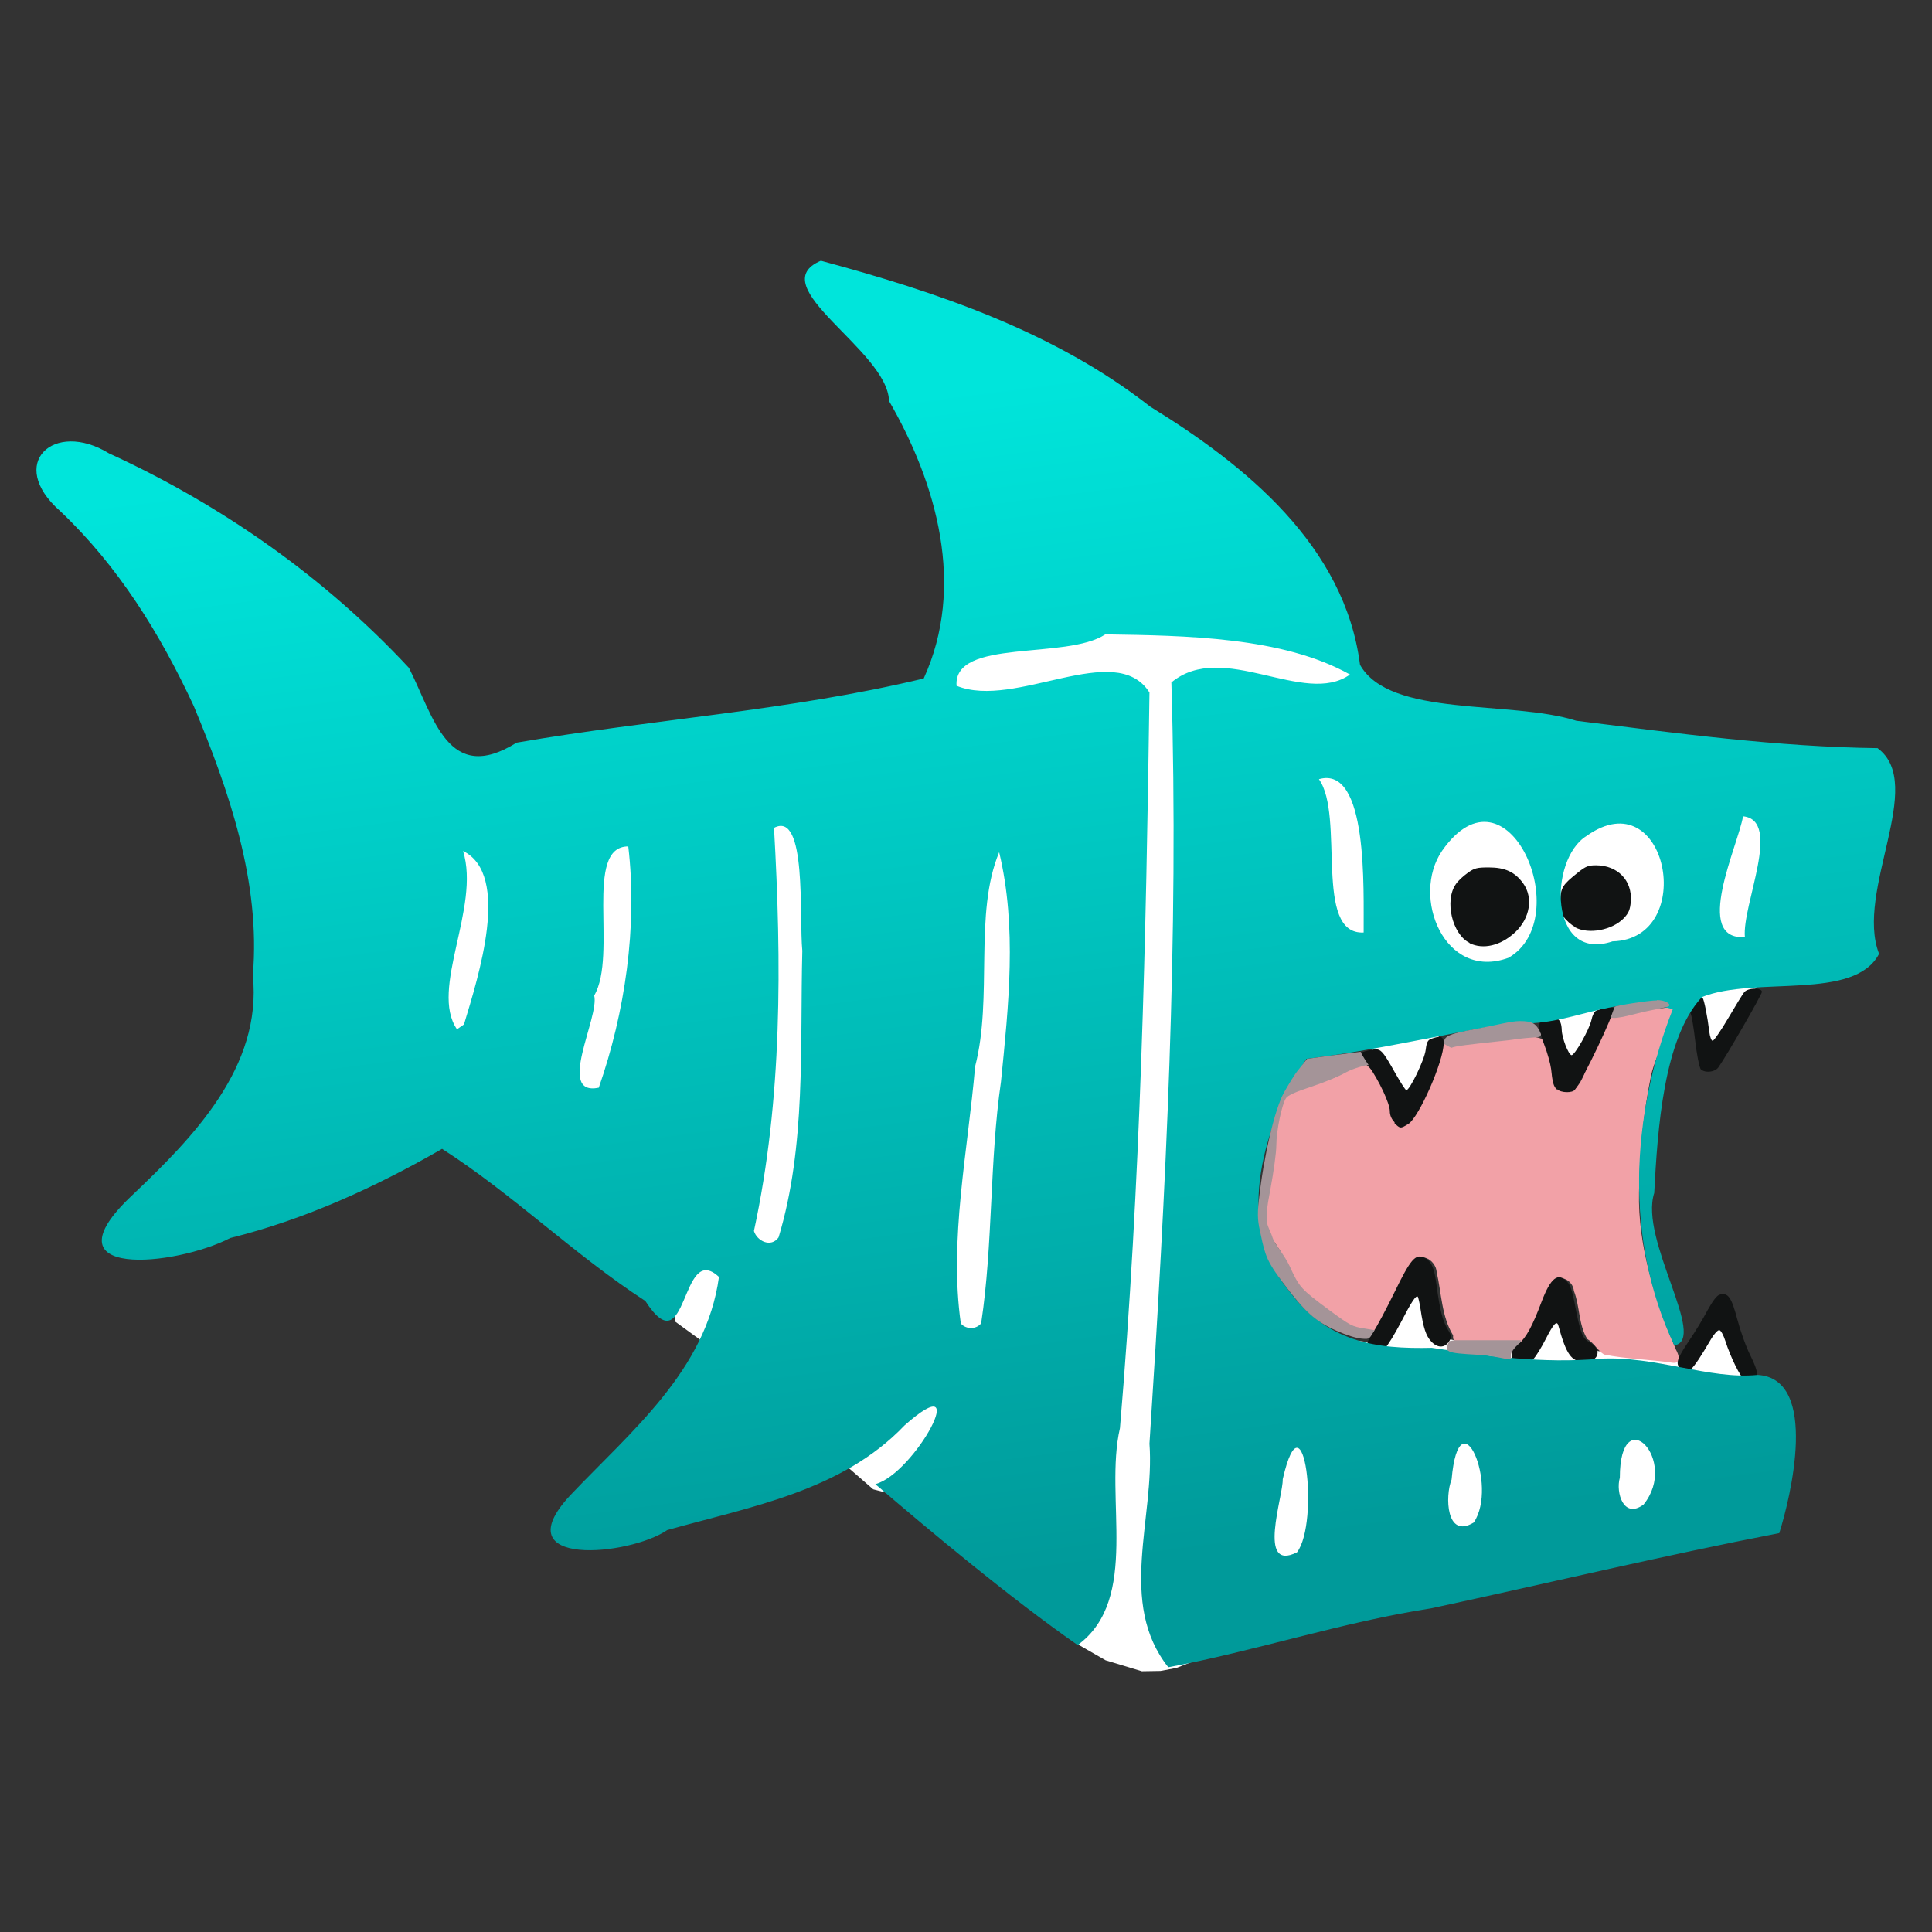 <?xml version="1.0" encoding="UTF-8" standalone="no"?>
<!-- Created with Inkscape (http://www.inkscape.org/) -->

<svg
   width="24"
   height="24"
   viewBox="0 0 6.35 6.35"
   version="1.1"
   id="svg5"
   inkscape:version="1.1 (c68e22c387, 2021-05-23)"
   sodipodi:docname="petrolshark.svg"
   inkscape:export-xdpi="1200"
   inkscape:export-ydpi="1200"
   xmlns:inkscape="http://www.inkscape.org/namespaces/inkscape"
   xmlns:sodipodi="http://sodipodi.sourceforge.net/DTD/sodipodi-0.dtd"
   xmlns:xlink="http://www.w3.org/1999/xlink"
   xmlns="http://www.w3.org/2000/svg"
   xmlns:svg="http://www.w3.org/2000/svg">
  <rect x="0" y="0" width="6.35" height="6.35" fill="#333333" stroke="none"/>
  <sodipodi:namedview
     id="namedview7"
     pagecolor="#505050"
     bordercolor="#eeeeee"
     borderopacity="1"
     inkscape:pageshadow="0"
     inkscape:pageopacity="0"
     inkscape:pagecheckerboard="0"
     inkscape:document-units="mm"
     showgrid="false"
     inkscape:zoom="45.254834"
     inkscape:cx="10.297243"
     inkscape:cy="12.738971"
     inkscape:window-width="2560"
     inkscape:window-height="1377"
     inkscape:window-x="-8"
     inkscape:window-y="-8"
     inkscape:window-maximized="1"
     inkscape:current-layer="layer1"
     fit-margin-top="0"
     fit-margin-left="0"
     fit-margin-right="0"
     fit-margin-bottom="0"
     units="px"
     width="24px" />
  <defs
     id="defs2">
    <linearGradient
       inkscape:collect="always"
       id="linearGradient11634">
      <stop
         style="stop-color:#009a9a;stop-opacity:1"
         offset="0"
         id="stop12212" />
      <stop
         style="stop-color:#00e5db;stop-opacity:1"
         offset="1"
         id="stop12214" />
    </linearGradient>
    <linearGradient
       inkscape:collect="always"
       xlink:href="#linearGradient11634"
       id="linearGradient12180"
       gradientUnits="userSpaceOnUse"
       x1="86.262"
       y1="225.588"
       x2="79.951"
       y2="177.264"
       gradientTransform="matrix(0.08,0,0,0.08,39.552,147.757)" />
  </defs>
  <g
     inkscape:label="Ebene 1"
     inkscape:groupmode="layer"
     id="layer1"
     transform="translate(-43.03,-160.629)">
    <path
       style="fill:#ffffff;stroke:none;stroke-width:0.013px;stroke-linecap:butt;stroke-linejoin:miter;stroke-opacity:1"
       d="m 49.209,163.129 -0.901,-0.081 -0.854,-0.131 0.027,-0.104 -0.111,-0.081 -0.669,-0.081 -0.568,0.138 -0.047,0.141 -1.62,0.376 -0.054,0.776 0.836,0.828 v 0.062 l 0.103,0.075 0.549,0.477 0.398,0.103 0.277,0.408 0.089,0.051 0.119,0.036 0.061,-9.9e-4 0.053,-0.01 0.252,-0.099 0.873,-0.187 0.739,-0.15 0.014,-0.535 -0.087,-0.195 -0.118,0.158 -0.32,-0.037 -0.091,-0.163 -0.127,0.177 -0.276,-0.057 -0.051,-0.209 -0.152,0.229 -0.434,-0.049 0.044,-0.939 0.365,9.9e-4 0.107,0.236 0.133,-0.275 0.33,-0.056 0.075,0.231 0.139,-0.263 0.285,-0.045 0.048,0.238 0.191,-0.301 z"
       id="path9589" />
    <path
       id="path265"
       style="fill:#f2a1a7;stroke-width:0.006"
       d="m 48.511,163.94 c -0.057,0.01 -0.135,0.008 -0.188,0.034 -0.031,0.038 -0.035,0.088 -0.061,0.13 -0.023,0.038 -0.027,0.083 -0.063,0.11 -0.046,0.012 -0.071,-0.028 -0.067,-0.067 -0.005,-0.035 -0.012,-0.074 -0.034,-0.103 -0.037,-0.017 -0.08,0.002 -0.119,0.002 -0.06,0.01 -0.147,-0.006 -0.205,0.014 -0.031,0.034 -0.032,0.086 -0.054,0.125 -0.025,0.048 -0.042,0.11 -0.093,0.136 -0.012,-0.026 -0.022,-0.032 -0.03,-0.06 -0.017,-0.048 -0.037,-0.1 -0.077,-0.133 -0.044,0.002 -0.08,0.037 -0.123,0.049 -0.045,0.022 -0.104,0.025 -0.142,0.059 -0.043,0.094 -0.028,0.205 -0.053,0.304 -0.004,0.048 -0.027,0.097 -0.006,0.144 0.047,0.05 0.07,0.115 0.105,0.173 0.046,0.054 0.108,0.092 0.166,0.132 0.026,0.016 0.057,0.015 0.086,0.021 0.042,-0.079 0.072,-0.166 0.127,-0.237 0.028,-0.029 0.07,0.003 0.072,0.037 0.016,0.07 0.016,0.146 0.054,0.208 -0.003,0.037 0.034,0.023 0.058,0.025 h 0.173 c 0.04,-0.063 0.058,-0.136 0.097,-0.199 0.024,-0.03 0.066,-0.006 0.069,0.028 0.02,0.051 0.015,0.111 0.044,0.158 0.022,0.013 0.034,0.038 0.055,0.051 0.074,0.015 0.15,0.016 0.225,0.027 0.031,0.004 0.021,-0.026 0.011,-0.044 -0.068,-0.164 -0.125,-0.338 -0.121,-0.517 0.002,-0.129 0.014,-0.259 0.04,-0.385 0.018,-0.074 0.062,-0.143 0.073,-0.218 0.002,-0.009 -0.017,-0.004 -0.021,-0.006 z"
       sodipodi:nodetypes="cccccccccccccccccccccccccccccccccsc" />
    <path
       style="fill:#111313;stroke-width:0.006"
       d="m 48.763,165.163 c -0.013,-0.008 -0.045,-0.073 -0.062,-0.126 -0.006,-0.019 -0.015,-0.036 -0.02,-0.036 -0.005,-9.5e-4 -0.017,0.012 -0.027,0.029 -0.065,0.111 -0.079,0.123 -0.102,0.097 -0.015,-0.017 -0.011,-0.031 0.03,-0.092 0.019,-0.028 0.046,-0.072 0.06,-0.099 0.018,-0.032 0.031,-0.05 0.041,-0.052 0.027,-0.007 0.038,0.009 0.057,0.081 0.01,0.038 0.029,0.092 0.044,0.121 0.027,0.055 0.027,0.072 0.003,0.081 -0.012,0.004 -0.01,0.006 -0.024,-0.003 z m -0.755,-0.06 c -0.016,-0.016 -0.012,-0.034 0.013,-0.056 0.026,-0.023 0.045,-0.058 0.076,-0.14 0.03,-0.079 0.054,-0.097 0.084,-0.065 0.01,0.01 0.017,0.032 0.024,0.068 0.018,0.097 0.026,0.118 0.047,0.129 0.045,0.023 0.035,0.066 -0.015,0.066 -0.042,0 -0.059,-0.024 -0.085,-0.119 -0.005,-0.018 -0.016,-0.006 -0.041,0.043 -0.014,0.028 -0.033,0.058 -0.041,0.067 -0.018,0.018 -0.048,0.02 -0.063,0.006 z m -0.478,-0.036 c -0.012,-0.012 -0.009,-0.027 0.014,-0.061 0.012,-0.017 0.043,-0.076 0.07,-0.131 0.052,-0.107 0.068,-0.125 0.096,-0.113 0.024,0.011 0.034,0.033 0.041,0.087 0.011,0.084 0.02,0.119 0.036,0.147 0.015,0.025 0.015,0.028 0.005,0.043 -0.014,0.021 -0.038,0.021 -0.058,-9.9e-4 -0.017,-0.018 -0.026,-0.045 -0.035,-0.106 -0.003,-0.021 -0.008,-0.04 -0.009,-0.041 -0.006,-0.006 -0.021,0.017 -0.056,0.085 -0.02,0.038 -0.043,0.076 -0.052,0.084 -0.017,0.016 -0.04,0.018 -0.052,0.007 z m 0.084,-0.749 c -0.01,-0.01 -0.016,-0.023 -0.016,-0.037 0,-0.025 -0.035,-0.1 -0.071,-0.151 -0.014,-0.021 -0.024,-0.039 -0.022,-0.041 0.002,-0.002 0.016,-0.007 0.031,-0.009 0.032,-0.007 0.036,-0.002 0.081,0.078 0.016,0.028 0.031,0.052 0.035,0.054 0.01,0.003 0.06,-0.099 0.064,-0.133 0.003,-0.025 0.007,-0.032 0.019,-0.036 0.03,-0.011 0.04,-0.008 0.04,0.015 -2.4e-4,0.059 -0.081,0.243 -0.116,0.265 -0.026,0.016 -0.027,0.016 -0.046,-0.003 z m 0.533,-0.108 c -0.011,-0.011 -0.014,-0.021 -0.019,-0.068 -0.002,-0.016 -0.012,-0.053 -0.023,-0.081 -0.022,-0.056 -0.021,-0.078 0.002,-0.085 0.039,-0.01 0.055,9e-4 0.056,0.038 7.21e-4,0.027 0.022,0.081 0.032,0.083 0.01,0.002 0.059,-0.084 0.066,-0.117 0.002,-0.011 0.008,-0.023 0.012,-0.027 0.01,-0.008 0.061,-0.017 0.061,-0.01 0,0.022 -0.101,0.234 -0.128,0.268 -0.009,0.011 -0.046,0.01 -0.058,-0.002 z m 0.472,-0.069 c -0.004,-0.006 -0.012,-0.045 -0.017,-0.089 -0.005,-0.044 -0.012,-0.085 -0.015,-0.091 -0.003,-0.007 -0.006,-0.02 -0.006,-0.03 0,-0.016 0.003,-0.019 0.02,-0.023 0.011,-0.002 0.022,-0.002 0.025,8e-4 0.005,0.006 0.016,0.061 0.022,0.111 0.002,0.017 0.007,0.03 0.011,0.03 0.004,0 0.027,-0.033 0.051,-0.074 0.024,-0.041 0.048,-0.08 0.053,-0.086 0.013,-0.015 0.058,-0.015 0.058,-8.6e-4 0,0.009 -0.116,0.21 -0.143,0.248 -0.012,0.017 -0.048,0.02 -0.06,0.004 z m -0.759,-0.413 c -0.057,-0.028 -0.083,-0.139 -0.045,-0.193 0.007,-0.011 0.025,-0.027 0.039,-0.037 0.022,-0.016 0.031,-0.018 0.069,-0.018 0.054,0 0.086,0.015 0.113,0.052 0.034,0.047 0.023,0.115 -0.026,0.161 -0.047,0.044 -0.105,0.058 -0.15,0.036 z m 0.347,-0.052 c -0.012,-0.007 -0.029,-0.021 -0.037,-0.033 -0.012,-0.018 -0.014,-0.028 -0.012,-0.058 0.003,-0.04 0.009,-0.049 0.058,-0.088 0.026,-0.021 0.035,-0.024 0.06,-0.024 0.071,3.4e-4 0.119,0.05 0.114,0.118 -0.002,0.028 -0.007,0.039 -0.023,0.056 -0.038,0.039 -0.115,0.054 -0.16,0.03 z"
       id="path257" />
    <path
       style="fill:url(#linearGradient12180);fill-opacity:1;stroke-width:0.006"
       d="m 46.87,166.109 c -0.168,-0.212 -0.044,-0.491 -0.062,-0.735 0.054,-0.833 0.097,-1.668 0.072,-2.502 0.17,-0.141 0.437,0.081 0.587,-0.026 -0.221,-0.124 -0.541,-0.128 -0.804,-0.132 -0.129,0.085 -0.5,0.012 -0.489,0.169 0.193,0.079 0.522,-0.154 0.634,0.022 -0.011,0.807 -0.029,1.614 -0.097,2.418 -0.053,0.229 0.068,0.561 -0.139,0.713 -0.226,-0.158 -0.479,-0.37 -0.665,-0.529 0.129,-0.034 0.326,-0.397 0.096,-0.193 -0.206,0.216 -0.506,0.267 -0.78,0.344 -0.124,0.085 -0.54,0.125 -0.32,-0.113 0.2,-0.211 0.448,-0.411 0.49,-0.719 -0.128,-0.12 -0.1,0.299 -0.242,0.079 -0.234,-0.152 -0.434,-0.35 -0.668,-0.5 -0.217,0.125 -0.45,0.232 -0.696,0.293 -0.18,0.093 -0.619,0.138 -0.322,-0.141 0.2,-0.19 0.427,-0.421 0.396,-0.722 0.026,-0.307 -0.078,-0.606 -0.194,-0.885 -0.11,-0.237 -0.248,-0.46 -0.439,-0.641 -0.178,-0.156 -0.021,-0.301 0.16,-0.19 0.369,0.169 0.709,0.407 0.986,0.705 0.082,0.161 0.128,0.387 0.354,0.246 0.445,-0.077 0.898,-0.105 1.338,-0.211 0.138,-0.302 0.044,-0.639 -0.114,-0.912 -0.004,-0.167 -0.42,-0.378 -0.224,-0.461 0.382,0.103 0.768,0.233 1.083,0.48 0.314,0.193 0.639,0.457 0.689,0.848 0.098,0.175 0.495,0.115 0.711,0.184 0.33,0.041 0.66,0.086 0.99,0.09 0.162,0.119 -0.075,0.47 0.005,0.676 -0.081,0.156 -0.406,0.072 -0.582,0.142 -0.126,0.134 -0.146,0.434 -0.157,0.644 -0.05,0.153 0.177,0.482 0.066,0.501 -0.164,-0.346 -0.143,-0.754 -0.005,-1.105 -0.199,-0.058 -0.334,0.063 -0.53,0.045 -0.226,0.037 -0.447,0.091 -0.674,0.118 -0.137,0.207 -0.24,0.537 -0.066,0.751 0.131,0.184 0.297,0.203 0.478,0.199 0.185,0.028 0.364,0.052 0.551,0.036 0.183,-0.011 0.361,0.069 0.52,0.053 0.204,0.012 0.107,0.407 0.071,0.52 -0.383,0.074 -0.762,0.165 -1.143,0.247 -0.292,0.045 -0.581,0.141 -0.866,0.194 z m 0.423,-0.378 c 0.075,-0.099 0.022,-0.541 -0.047,-0.24 0.002,0.054 -0.086,0.307 0.047,0.24 z m 0.581,-0.098 c 0.082,-0.122 -0.048,-0.426 -0.073,-0.141 -0.022,0.054 -0.018,0.197 0.073,0.141 z m 0.558,-0.059 c 0.118,-0.146 -0.078,-0.346 -0.078,-0.088 -0.014,0.048 0.012,0.137 0.078,0.088 z m -2.177,-0.597 c 0.039,-0.258 0.027,-0.531 0.065,-0.793 0.025,-0.25 0.053,-0.508 -0.006,-0.754 -0.084,0.202 -0.02,0.477 -0.079,0.704 -0.024,0.279 -0.086,0.569 -0.047,0.845 0.017,0.02 0.051,0.02 0.067,-8.1e-4 z m -0.666,-0.281 c 0.091,-0.301 0.07,-0.629 0.078,-0.942 -0.011,-0.111 0.016,-0.462 -0.093,-0.404 0.025,0.442 0.028,0.89 -0.066,1.325 0.01,0.033 0.056,0.056 0.081,0.021 z m -0.591,-0.492 c 0.086,-0.246 0.128,-0.53 0.097,-0.793 -0.148,-4e-4 -0.034,0.357 -0.112,0.49 0.018,0.071 -0.127,0.332 0.015,0.303 z m -0.443,-0.208 c 0.047,-0.156 0.155,-0.492 -0.003,-0.57 0.058,0.186 -0.111,0.454 -0.02,0.586 l 0.023,-0.016 z m 3.433,-0.219 c 0.224,-0.129 -0.002,-0.66 -0.218,-0.352 -0.104,0.151 0.008,0.429 0.218,0.352 z m 0.342,-0.054 c 0.282,-0.007 0.18,-0.536 -0.086,-0.346 -0.124,0.077 -0.124,0.417 0.086,0.346 z m 0.435,-0.014 c -0.01,-0.105 0.124,-0.384 -0.006,-0.397 -0.017,0.098 -0.166,0.408 0.006,0.397 z m -1.253,-0.015 c -0.001,-0.139 0.016,-0.551 -0.147,-0.504 0.086,0.121 -0.019,0.512 0.147,0.504 z"
       id="path259"
       sodipodi:nodetypes="cssssssssccccsscssssscsscccsssssscsssscssssssscssssssssssssssssssssssssssssssssscsssssssssssssssssssssscsssscsssscssssscssssssccsssscscscsssssssssssssssssssssssssscssssssssssssssssssssssssssssscssssssscscsccssssssssscccsssssssccsssssssssssscsssssssssscsscsssssssssscccssssssssccssssssssscsssscssscsssssssssssssscscsssssscssssssss"
       inkscape:export-xdpi="96"
       inkscape:export-ydpi="96" />
    <path
       style="fill:#a49498;stroke-width:0.006"
       d="m 47.811,165.034 h 0.107 0.107 c 0.012,-3.2e-4 -0.006,0.014 -0.006,0.014 -0.013,0.012 -0.023,0.026 -0.023,0.034 0,0.011 0.002,0.016 -0.007,0.015 -0.009,-9.9e-4 -0.057,-0.013 -0.099,-0.015 -0.111,-0.006 -0.114,-0.009 -0.097,-0.045 z"
       id="path6237" />
    <path
       style="fill:#a49498;stroke-width:0.006"
       d="m 47.501,164.086 c -0.005,1.5e-4 -0.043,0.006 -0.087,0.011 l -0.088,0.012 -0.026,0.033 c -0.015,0.017 -0.038,0.057 -0.05,0.078 -0.031,0.056 -0.067,0.213 -0.082,0.35 -0.007,0.06 -0.003,0.077 0.006,0.118 0.014,0.067 0.021,0.089 0.075,0.16 0.069,0.092 0.104,0.124 0.174,0.155 0.032,0.014 0.066,0.025 0.084,0.026 0.026,0.002 0.023,5.6e-4 0.041,-0.028 l -0.036,-0.006 c -0.037,-0.006 -0.044,-0.009 -0.113,-0.06 -0.093,-0.069 -0.098,-0.074 -0.13,-0.144 -0.017,-0.037 -0.049,-0.072 -0.056,-0.093 -0.016,-0.05 -0.032,-0.036 -0.007,-0.163 0.01,-0.054 0.019,-0.118 0.019,-0.142 1.04e-4,-0.048 0.018,-0.134 0.032,-0.155 0.006,-0.009 0.033,-0.021 0.082,-0.037 0.04,-0.013 0.091,-0.034 0.114,-0.047 0.023,-0.013 0.067,-0.025 0.075,-0.025 -0.015,-0.021 -0.026,-0.042 -0.026,-0.043 -7e-6,-5e-5 -1.6e-4,-6e-5 -4.71e-4,-5e-5 z"
       id="path9170" />
    <path
       style="fill:#a49498;stroke-width:0.006"
       d="m 48.025,163.985 c -0.03,9e-5 -0.074,0.013 -0.145,0.026 -0.099,0.018 -0.104,0.026 -0.104,0.049 l 0.024,0.013 c 0.014,-0.006 0.048,-0.01 0.188,-0.025 0.098,-0.015 0.105,-0.004 0.107,-0.02 -0.015,-0.035 -0.027,-0.043 -0.07,-0.043 z"
       id="path9168"
       sodipodi:nodetypes="csccccc" />
    <path
       style="fill:#a49498;stroke-width:0.006"
       d="m 48.476,163.917 c -0.026,1e-5 -0.135,0.017 -0.139,0.021 -5.6e-4,6.7e-4 -0.006,0.017 -0.013,0.035 0.018,0.008 0.085,-0.014 0.121,-0.021 0.035,-0.007 0.069,-0.014 0.07,-0.016 0.008,-0.008 -0.013,-0.02 -0.039,-0.02 z"
       id="path261"
       sodipodi:nodetypes="ssccss" />
  </g>
</svg>
